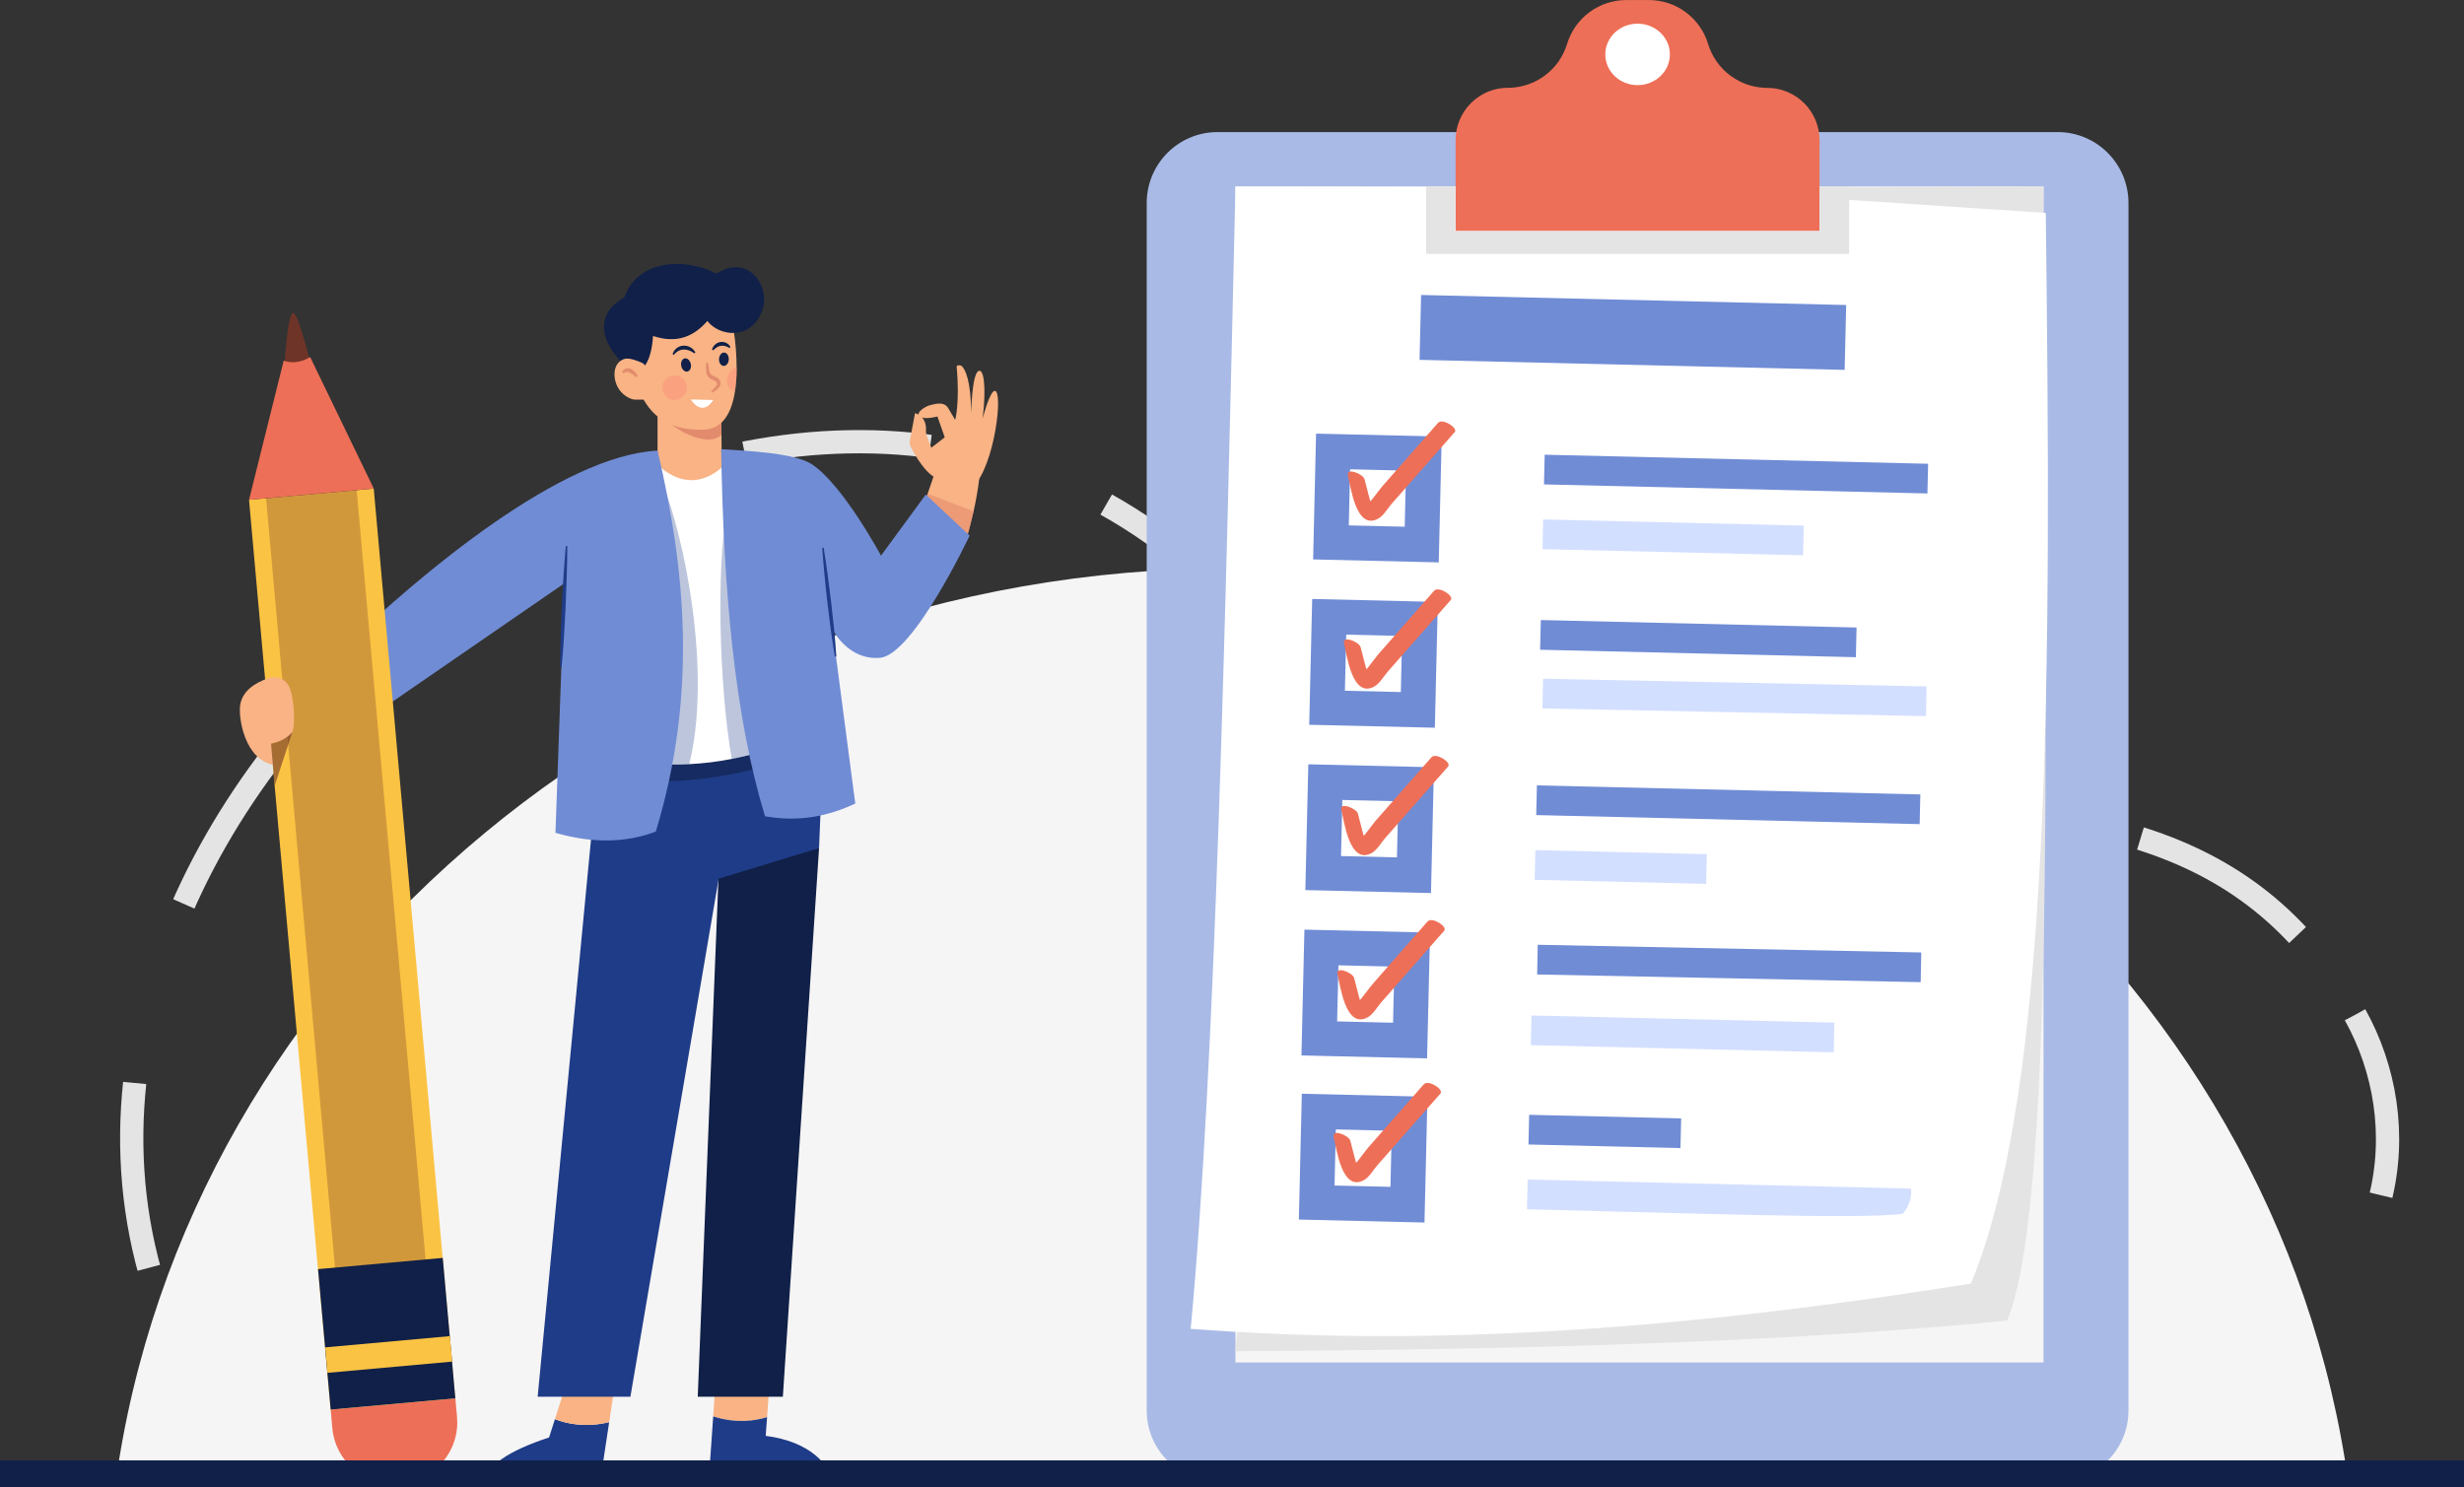 <svg width="424" height="256" viewBox="0 0 424 256" fill="none" xmlns="http://www.w3.org/2000/svg">
<rect x="0" y="0" width="424" height="256" fill="#333333" stroke="none"/>
<g clip-path="url(#clip0_178_2178)">
<path d="M405.26 174.664C425.8 211.496 396.078 283.763 207.574 233.539C113.061 208.358 42.458 265.086 27.915 225.488C-5.972 133.259 132.417 26.57 209.372 101.055C279.715 169.138 367.875 107.627 405.26 174.664Z" stroke="#E4E4E4" stroke-width="4" stroke-miterlimit="10" stroke-dasharray="32.09 32.09"/>
<path d="M404.178 255.739H19.824C31.853 166.685 113.299 97.801 211.995 97.801C310.69 97.801 392.143 166.685 404.178 255.739Z" fill="#F6F5F5"/>
<path d="M354.077 22.733H209.508C202.778 22.733 197.322 28.201 197.322 34.944V242.745C197.322 249.49 202.778 254.957 209.508 254.957H354.077C360.808 254.957 366.263 249.49 366.263 242.745V34.944C366.263 28.201 360.808 22.733 354.077 22.733Z" fill="#A9BAE6"/>
<path d="M351.643 32.092H212.592V234.497H351.643V32.092Z" fill="#F6F5F5"/>
<path d="M351.643 32.094C351.686 111.02 354.229 206.21 345.381 227.289C306.412 231.094 260.782 232.315 212.59 232.547L230.908 32.703L351.643 32.094Z" fill="#E4E4E4"/>
<path d="M339.153 220.908C278.412 230.649 237.82 231.164 204.891 228.714C209.154 183.201 210.869 107.591 212.597 32.102L285.791 32.266L352.034 36.648C352.99 114.996 353.096 187.368 339.153 220.908Z" fill="white"/>
<path d="M317.686 52.496L244.537 50.768L244.275 61.933L317.423 63.66L317.686 52.496Z" fill="#708CD5"/>
<path d="M331.787 79.818L265.807 78.26L265.686 83.37L331.667 84.928L331.787 79.818Z" fill="#708CD5"/>
<path d="M310.392 90.461L265.545 89.402L265.425 94.512L310.272 95.571L310.392 90.461Z" fill="#D3DFFF"/>
<path d="M245.017 78.069L229.396 77.7L229.028 93.353L244.649 93.721L245.017 78.069Z" fill="white" stroke="#708CD5" stroke-width="6" stroke-miterlimit="10"/>
<path d="M231.946 81.809C232.428 83.66 233.319 91.41 237.193 89.243C238.087 88.75 238.843 87.422 239.512 86.662L243.119 82.564L250.324 74.365C250.94 73.665 248.222 71.909 247.449 72.787L241.045 80.075L237.842 83.719C237.101 84.562 235.383 87.279 234.289 87.521L236.081 88.101C236.504 88.448 235.719 85.986 235.701 85.919C235.405 84.776 235.107 83.633 234.807 82.49C234.561 81.547 231.589 80.411 231.953 81.809H231.946Z" fill="#EE6F57"/>
<path d="M319.474 107.999L265.141 106.715L265.02 111.826L319.354 113.109L319.474 107.999Z" fill="#708CD5"/>
<path d="M331.524 118.139L265.525 116.816L265.423 121.928L331.422 123.251L331.524 118.139Z" fill="#D3DFFF"/>
<path d="M244.347 106.526L228.727 106.157L228.358 121.81L243.979 122.178L244.347 106.526Z" fill="white" stroke="#708CD5" stroke-width="6" stroke-miterlimit="10"/>
<path d="M231.268 110.708C231.75 112.558 232.641 120.308 236.515 118.141C237.409 117.648 238.165 116.32 238.834 115.56L242.441 111.46L249.646 103.263C250.262 102.563 247.544 100.798 246.772 101.686L240.367 108.973L237.165 112.615C236.424 113.458 234.705 116.177 233.612 116.419L235.404 116.999C235.827 117.346 235.041 114.884 235.025 114.817C234.727 113.674 234.429 112.531 234.131 111.388C233.884 110.445 230.911 109.309 231.275 110.708H231.268Z" fill="#EE6F57"/>
<path d="M330.449 136.731L264.469 135.172L264.349 140.283L330.329 141.841L330.449 136.731Z" fill="#708CD5"/>
<path d="M293.713 147.012L264.205 146.315L264.085 151.425L293.593 152.122L293.713 147.012Z" fill="#D3DFFF"/>
<path d="M243.681 134.982L228.061 134.613L227.692 150.265L243.313 150.634L243.681 134.982Z" fill="white" stroke="#708CD5" stroke-width="6" stroke-miterlimit="10"/>
<path d="M230.812 139.366C231.294 141.216 232.185 148.966 236.059 146.799C236.953 146.306 237.709 144.979 238.376 144.218L241.983 140.12L249.188 131.921C249.805 131.221 247.086 129.465 246.314 130.344L239.908 137.631L236.7 141.275C235.959 142.118 234.241 144.836 233.147 145.077L234.941 145.657C235.362 146.004 234.579 143.543 234.561 143.475C234.264 142.334 233.967 141.191 233.667 140.046C233.421 139.103 230.447 137.968 230.812 139.366Z" fill="#EE6F57"/>
<path d="M330.608 163.926L264.609 162.603L264.507 167.715L330.506 169.038L330.608 163.926Z" fill="#708CD5"/>
<path d="M315.66 176.001L263.537 174.77L263.417 179.88L315.539 181.111L315.66 176.001Z" fill="#D3DFFF"/>
<path d="M243.009 163.437L227.389 163.068L227.021 178.721L242.641 179.089L243.009 163.437Z" fill="white" stroke="#708CD5" stroke-width="6" stroke-miterlimit="10"/>
<path d="M230.141 167.636C230.623 169.486 231.514 177.235 235.388 175.068C236.282 174.575 237.038 173.247 237.705 172.488L241.313 168.381L248.517 160.183C249.134 159.483 246.415 157.719 245.643 158.606L239.237 165.893L236.044 169.544C235.303 170.387 233.585 173.106 232.491 173.346L234.285 173.926C234.708 174.274 233.922 171.813 233.904 171.746C233.607 170.602 233.309 169.459 233.011 168.317C232.765 167.372 229.79 166.236 230.156 167.636H230.141Z" fill="#EE6F57"/>
<path d="M289.291 192.486L263.137 191.869L263.017 196.979L289.17 197.596L289.291 192.486Z" fill="#708CD5"/>
<path d="M328.862 204.567L262.881 203.011L262.762 208.121C288.288 208.721 320.792 209.919 327.424 208.9C328.431 207.745 328.974 206.337 328.862 204.567Z" fill="#D3DFFF"/>
<path d="M242.563 191.684L226.943 191.315L226.575 206.968L242.195 207.337L242.563 191.684Z" fill="white" stroke="#708CD5" stroke-width="6" stroke-miterlimit="10"/>
<path d="M229.486 195.659C229.978 197.509 230.861 205.257 234.733 203.09C235.625 202.597 236.383 201.27 237.05 200.511L240.658 196.403L247.872 188.206C248.487 187.504 245.77 185.741 244.996 186.627L238.592 193.914L235.389 197.558C234.648 198.401 232.93 201.119 231.836 201.36L233.63 201.94C234.051 202.288 233.268 199.825 233.25 199.76C232.951 198.616 232.653 197.473 232.356 196.331C232.11 195.386 229.136 194.251 229.5 195.65L229.486 195.659Z" fill="#EE6F57"/>
<path d="M313.11 24.14V39.769H250.475V24.14C250.473 22.954 250.705 21.779 251.158 20.683C251.61 19.586 252.274 18.59 253.111 17.752C253.312 17.549 253.525 17.358 253.747 17.18C255.359 15.837 257.39 15.104 259.486 15.11C261.08 15.11 262.654 14.751 264.091 14.058C264.698 13.764 265.278 13.414 265.822 13.013C267.652 11.657 268.997 9.746 269.659 7.565C270.323 5.378 271.671 3.463 273.504 2.103C275.337 0.742 277.557 0.007 279.838 0.007H283.747C286.028 0.007 288.248 0.742 290.081 2.103C291.914 3.463 293.262 5.378 293.926 7.565C294.587 9.752 295.935 11.668 297.77 13.026C298.314 13.427 298.893 13.777 299.501 14.071C300.937 14.764 302.511 15.123 304.105 15.123C306.491 15.126 308.779 16.077 310.467 17.767C312.155 19.457 313.105 21.749 313.11 24.14Z" fill="#EE6F57"/>
<path d="M318.192 32.092V43.705H245.391V32.092H250.474V39.762H313.109V32.092H318.192Z" fill="#E4E4E4"/>
<path d="M281.792 14.654C284.86 14.654 287.347 12.286 287.347 9.364C287.347 6.442 284.86 4.073 281.792 4.073C278.723 4.073 276.236 6.442 276.236 9.364C276.236 12.286 278.723 14.654 281.792 14.654Z" fill="white"/>
<path d="M161.754 82.503C159.532 82.082 157.456 78.362 156.735 76.936C156.557 76.587 156.499 76.189 156.571 75.804L157.456 71.108C157.456 71.108 159.496 71.455 159.339 74.177C159.327 74.461 159.375 74.744 159.48 75.007L160.262 77.055L162.571 75.264L161.305 71.68C161.305 71.68 159.609 72.147 158.734 71.867C156.93 71.292 159.293 69.896 160.045 69.731C160.798 69.567 162.429 68.986 163.174 70.254C163.918 71.522 164.366 72.27 164.366 72.27C164.366 72.27 165.186 69.432 164.627 63.089C164.602 62.803 165.315 62.809 165.515 63.015C166.115 63.626 167.071 65.487 167.122 71.149C167.122 71.149 167.222 64.551 168.35 63.872C169.282 63.312 169.752 66.542 169.096 72.019C169.096 72.019 170.311 67.277 171.182 67.269C172.65 67.254 171.2 79.933 167.511 83.712L161.754 82.503Z" fill="#F9B384"/>
<path d="M168.72 80.562C168.655 81.193 168.583 81.805 168.504 82.396C168.28 84.274 167.956 86.139 167.533 87.983C167.514 88.061 167.501 88.134 167.481 88.206C166.359 92.806 166.156 95.067 162.326 94.463L158.39 89.967L158.351 89.921L158.062 89.593L158.863 87.227L158.968 86.918L159.558 85.196L159.63 84.972L160.64 82.015L161.047 80.812L168.72 80.562Z" fill="#F9B384"/>
<path d="M95.489 244.254L94.486 247.397C87.599 249.661 83.593 252.255 83.336 255.284H103.23L104.826 244.768C100.797 245.747 97.567 245.062 95.489 244.254Z" fill="#1F3C88"/>
<path d="M97.984 236.443L95.49 244.254C97.568 245.062 100.798 245.747 104.827 244.761L105.855 237.976L97.984 236.443Z" fill="#F9B384"/>
<path d="M131.997 243.906L132.581 235.95L123.235 236.443L122.725 243.777C126.678 245.041 129.957 244.546 131.997 243.906Z" fill="#F9B384"/>
<path d="M143.24 255.284C142.982 252.256 139.468 248.108 131.762 247.123L131.998 243.906C129.953 244.546 126.682 245.041 122.726 243.777L121.924 255.279L143.24 255.284Z" fill="#1F3C88"/>
<path d="M124.423 84.545L113.148 84.624V67.536H124.082L124.088 68.581L124.141 73.997L124.22 82.692L124.423 84.545Z" fill="#F9B384"/>
<path d="M124.141 74.818C122.114 76.954 116.828 74.542 114.598 72.189L124.088 69.396L124.141 74.818Z" fill="#E28B6D"/>
<path d="M126.757 63.593C126.76 64.88 126.661 66.166 126.462 67.438C125.911 70.888 124.455 73.859 121.097 73.951C113.161 74.181 110.898 69.633 109.403 65.913C107.907 62.193 110.334 53.228 110.334 53.228L120.605 52.21L126.246 56.843C126.596 59.076 126.768 61.333 126.757 63.593Z" fill="#F9B384"/>
<path d="M109.723 63.782C109.723 63.782 111.988 63.678 112.375 57.822C116.423 59.18 119.383 57.943 121.721 55.24C123.721 57.887 129.321 58.716 131.211 53.296C132.582 49.38 128.811 43.548 123.318 47.08C117.935 44.354 109.769 44.542 107.413 51.227C107.413 51.227 99.246 55.006 107.895 63.31C108.074 63.476 109.723 63.782 109.723 63.782Z" fill="#102048"/>
<path d="M140.944 145.959L134.714 240.386H120.066L123.728 148.758L125.969 147.718L140.944 145.959Z" fill="#102048"/>
<path d="M102.794 133.04L92.519 240.386H108.479L123.673 151.222L140.944 145.964L141.71 126.905L103.232 126.029L102.794 133.04Z" fill="#1F3C88"/>
<path opacity="0.6" d="M105.085 133.273C113.802 136.41 134.254 132.827 138.5 128.458L135.483 122.414L101.844 126.893L105.085 133.273Z" fill="#102048"/>
<path d="M137.716 127.002C137.434 127.12 137.146 127.245 136.851 127.357C133.322 128.793 129.662 129.885 125.924 130.617C123.507 131.097 121.059 131.398 118.598 131.517C114.739 131.734 110.868 131.42 107.094 130.584L111.98 84.933L112.577 79.366C112.577 79.366 118.972 87.253 126.022 78.545L137.716 127.002Z" fill="white"/>
<path opacity="0.3" d="M118.598 131.517C114.739 131.734 110.868 131.42 107.094 130.584L111.98 84.933L113.725 82.406C118.034 92.908 122.448 116.171 118.598 131.517Z" fill="#1F3C88"/>
<path d="M113.152 77.559C118.01 98.229 120.009 119.498 112.852 143.117C107.544 145.14 101.764 145.117 95.581 143.335L97.111 100.397L61.092 125.208L58.906 111.68C72.752 98.414 96.691 78.38 113.152 77.559Z" fill="#708CD5"/>
<path opacity="0.3" d="M136.844 127.357C133.315 128.793 129.656 129.885 125.917 130.617C123.753 118.143 123.274 97.65 125.038 88.403L136.844 127.357Z" fill="#1F3C88"/>
<path opacity="0.6" d="M167.532 87.996C167.512 88.075 167.499 88.147 167.479 88.219C166.358 92.82 166.154 95.081 162.324 94.476L158.389 89.98L158.35 89.934L158.861 87.24L158.966 86.931L159.556 85.209L159.629 84.986L167.532 87.996Z" fill="#E28B6D"/>
<path d="M166.85 92.182C166.85 92.182 157.176 112.72 151.437 113.213C145.874 113.691 143.239 108.284 143.239 108.284L147.174 138.299C142.55 140.468 137.5 141.526 131.65 140.488C126.449 123.565 124.483 101.682 124.096 77.312C128.306 77.575 136.646 77.935 139.632 79.859C144.989 83.31 151.601 95.632 151.601 95.632L159.308 85.117L166.85 92.182Z" fill="#708CD5"/>
<path d="M48.914 63.243C48.914 63.243 49.499 53.419 50.498 53.878C51.496 54.336 53.497 62.885 53.497 62.885L51.357 66.345L48.914 63.243Z" fill="#6F3428"/>
<path d="M78.357 240.66L78.647 243.894C78.893 246.635 78.041 249.362 76.281 251.475C74.52 253.587 71.994 254.912 69.258 255.159L68.429 255.233C67.074 255.355 65.709 255.208 64.411 254.801C63.113 254.395 61.908 253.736 60.864 252.862C59.821 251.989 58.959 250.918 58.328 249.711C57.697 248.503 57.31 247.183 57.189 245.826L56.898 242.593L78.357 240.66Z" fill="#EE6F57"/>
<path d="M64.311 84.092L42.852 86.022L56.88 242.6L78.339 240.67L64.311 84.092Z" fill="#FBC343"/>
<path opacity="0.3" d="M57.108 81.573L49.486 82.259L61.782 219.505L69.404 218.819L57.108 81.573Z" stroke="#6F3428" stroke-width="8" stroke-miterlimit="10"/>
<path d="M78.353 240.662L56.9 242.594L56.335 236.285L55.942 231.901L54.728 218.428L76.189 216.496L77.395 229.969L77.789 234.353L78.353 240.662Z" fill="#102048"/>
<path d="M77.415 229.96L55.961 231.894L56.355 236.278L77.808 234.344L77.415 229.96Z" fill="#FBC343"/>
<path d="M42.855 86.016L48.817 62.076C48.817 62.076 50.873 62.992 53.369 61.447L64.317 84.084L42.855 86.016Z" fill="#EE6F57"/>
<path d="M110.909 62.791C110.814 62.438 109.212 61.953 108.86 61.856C108.314 61.705 107.712 61.63 107.187 61.871C105.251 62.748 105.51 65.527 106.513 66.987C107.078 67.825 107.915 68.44 108.881 68.729C109.233 68.829 112.564 68.87 112.418 68.333L110.909 62.791Z" fill="#F9B384"/>
<path d="M49.942 118.635C49.83 118.26 49.643 117.911 49.393 117.609C49.143 117.307 48.835 117.059 48.488 116.879C48.14 116.699 47.76 116.591 47.37 116.561C46.979 116.532 46.587 116.581 46.217 116.706C43.775 117.551 41.648 118.984 41.319 121.422C41.019 123.642 42.127 130.732 47.076 131.643L46.672 128.001C46.672 128.001 49.703 127.293 50.307 125.977C50.732 125.055 50.762 121.208 49.942 118.635Z" fill="#F9B384"/>
<path d="M141.728 94.249C141.989 95.8 142.21 97.356 142.422 98.914C142.633 100.471 142.817 102.036 143.017 103.592L143.525 108.278C143.673 109.843 143.819 111.399 143.914 112.98L143.66 113.01C143.391 111.459 143.168 109.903 142.956 108.345L142.371 103.667C142.207 102.103 142.017 100.545 141.879 98.978C141.741 97.41 141.584 95.848 141.48 94.279L141.728 94.249Z" fill="#1F3C88"/>
<path d="M97.619 93.99C97.619 95.731 97.573 97.473 97.522 99.213C97.472 100.953 97.39 102.698 97.327 104.438L97.044 109.653C96.927 111.391 96.808 113.128 96.639 114.863L96.383 114.85C96.383 113.106 96.424 111.366 96.471 109.626L96.671 104.408C96.771 102.67 96.845 100.93 96.966 99.193C97.088 97.456 97.199 95.718 97.36 93.983L97.619 93.99Z" fill="#1F3C88"/>
<path d="M118.87 62.629C119.008 63.248 118.754 63.833 118.302 63.943C117.849 64.053 117.369 63.624 117.231 63.005C117.093 62.385 117.347 61.8 117.8 61.69C118.252 61.58 118.731 62.009 118.87 62.629Z" fill="#102048"/>
<path d="M125.407 61.863C125.379 62.497 124.983 62.995 124.519 62.975C124.055 62.956 123.699 62.426 123.728 61.791C123.758 61.155 124.153 60.658 124.615 60.678C125.078 60.698 125.434 61.227 125.407 61.863Z" fill="#102048"/>
<path d="M121.76 62.382C121.985 62.926 121.949 63.511 122.088 63.956C122.144 64.163 122.253 64.352 122.405 64.503C122.592 64.638 122.8 64.74 123.021 64.805C123.331 64.922 123.601 65.126 123.798 65.392C123.91 65.546 123.977 65.729 123.991 65.919C124.005 66.109 123.965 66.299 123.877 66.468C123.717 66.734 123.498 66.959 123.236 67.126C123.011 67.278 122.795 67.439 122.56 67.582L122.396 67.388C122.568 67.177 122.757 66.983 122.937 66.781C123.111 66.623 123.255 66.435 123.362 66.227C123.5 65.923 123.198 65.589 122.772 65.418C122.55 65.317 122.231 65.228 121.973 64.963C121.747 64.724 121.6 64.42 121.552 64.094C121.444 63.486 121.568 62.965 121.509 62.451L121.76 62.382Z" fill="#E28B6D"/>
<path d="M115.74 60.964C115.846 60.559 116.082 60.199 116.411 59.94C116.749 59.668 117.166 59.511 117.6 59.493C118.019 59.469 118.437 59.566 118.804 59.773C119.17 59.979 119.47 60.286 119.667 60.658L119.467 60.823C118.954 60.388 118.303 60.15 117.631 60.152C117.302 60.169 116.982 60.261 116.694 60.421C116.407 60.581 116.16 60.806 115.973 61.077L115.74 60.964Z" fill="#102048"/>
<path d="M122.51 60.159C122.609 59.843 122.786 59.558 123.025 59.329C123.28 59.083 123.605 58.921 123.956 58.867C124.659 58.751 125.417 59.111 125.694 59.737L125.489 59.891C125.073 59.592 124.56 59.458 124.051 59.515C123.809 59.551 123.576 59.636 123.367 59.765C123.14 59.92 122.927 60.096 122.731 60.29L122.51 60.159Z" fill="#102048"/>
<path d="M118.881 68.747C120.029 70.543 121.552 70.739 122.731 68.849L118.881 68.747Z" fill="white"/>
<path opacity="0.4" d="M126.789 63.154C126.78 64.588 126.671 66.019 126.461 67.438C126.062 67.31 125.713 67.059 125.467 66.72C125.22 66.38 125.088 65.971 125.09 65.552C125.091 64.559 125.859 63.305 126.789 63.154Z" fill="#FC8879"/>
<path opacity="0.4" d="M116.086 68.846C117.254 68.846 118.201 67.897 118.201 66.726C118.201 65.556 117.254 64.607 116.086 64.607C114.918 64.607 113.971 65.556 113.971 66.726C113.971 67.897 114.918 68.846 116.086 68.846Z" fill="#FC8879"/>
<path d="M109.525 64.907C109.148 64.622 108.753 64.361 108.343 64.127C108.184 64.037 108.004 63.991 107.821 63.992C107.621 64.026 107.432 64.112 107.275 64.242L107.061 64.104C107.105 63.951 107.184 63.81 107.292 63.694C107.401 63.577 107.535 63.487 107.684 63.432C107.841 63.385 108.006 63.371 108.169 63.389C108.332 63.408 108.489 63.46 108.631 63.542C109.125 63.809 109.512 64.236 109.73 64.753L109.525 64.907Z" fill="#E28B6D"/>
<path opacity="0.6" d="M50.308 125.975L47.264 135.243L46.635 128.001C48.527 127.588 49.56 126.829 50.308 125.975Z" fill="#6F3428"/>
<path d="M0 255.343H424" stroke="#102048" stroke-width="8" stroke-miterlimit="10"/>
</g>
<defs>
<clipPath id="clip0_178_2178">
<rect width="424" height="256" fill="white"/>
</clipPath>
</defs>
</svg>
